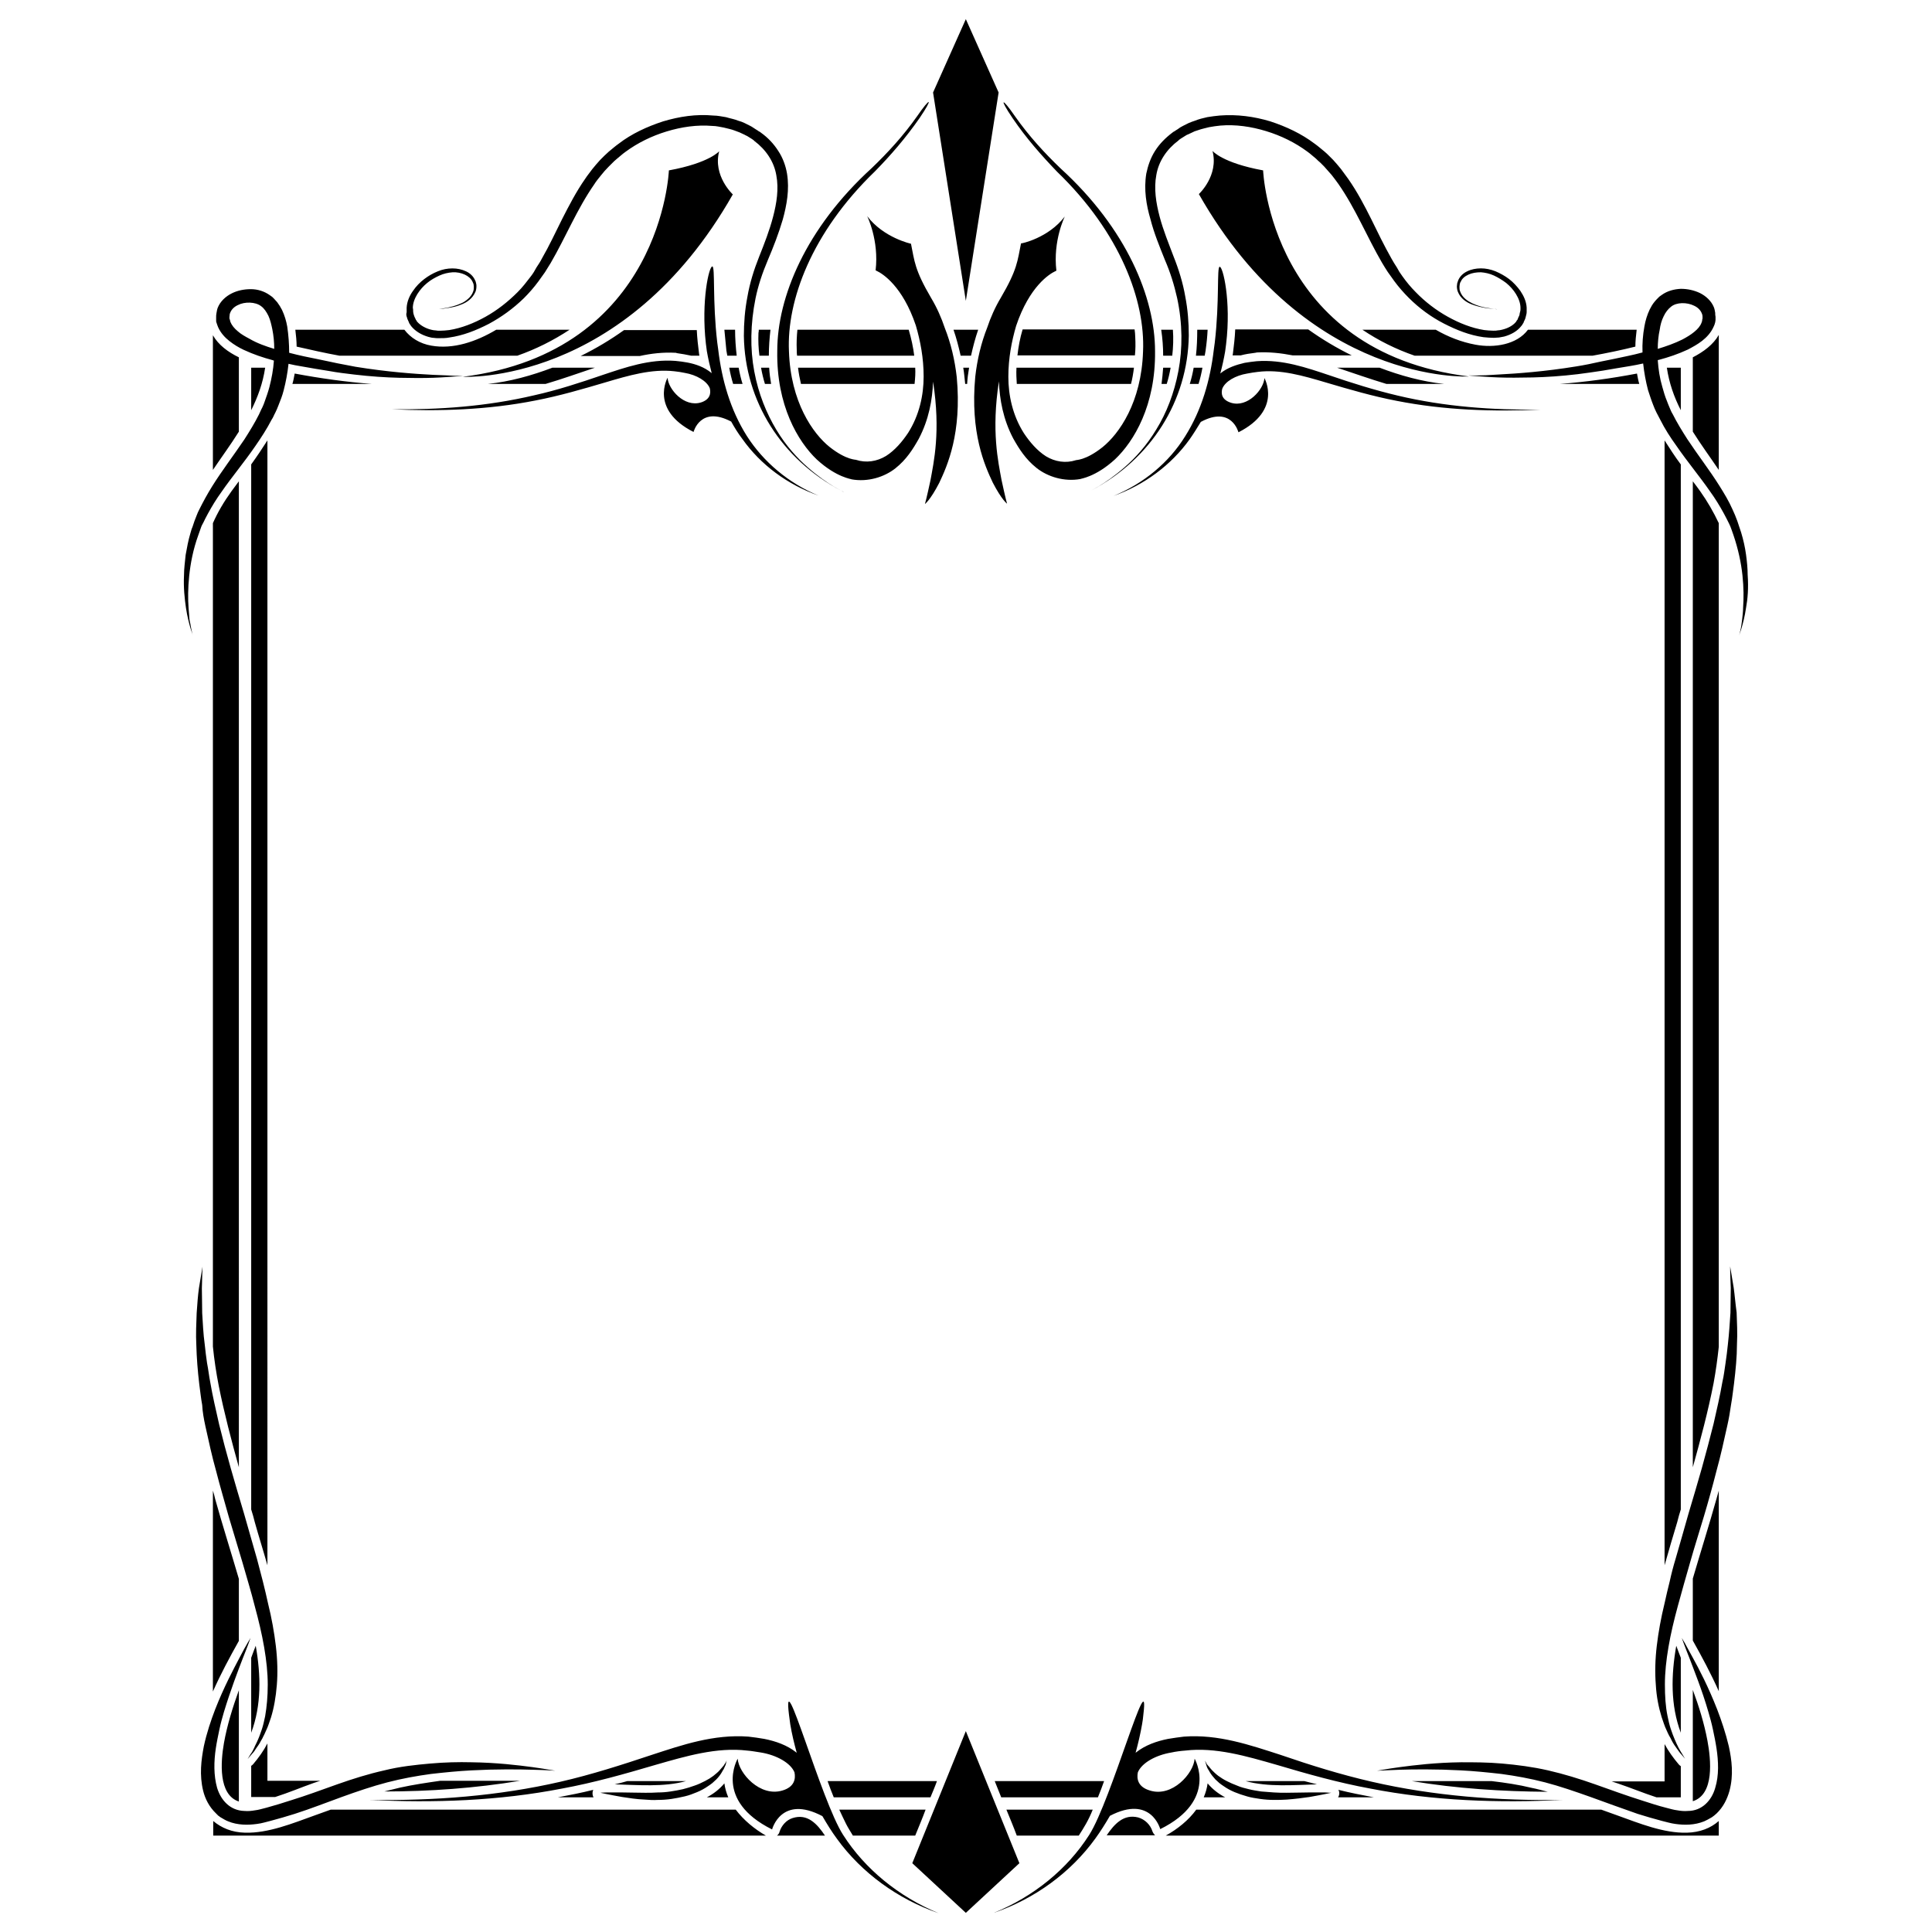 <svg xmlns="http://www.w3.org/2000/svg" viewBox="0 0 595.3 595.3"><path d="M328.1 66.7s-3.7 7.4-2.6 16.7l-.4.2c-1.7.8-7.9 4.6-12 16.8-1.4 4.8-2.4 10-2.4 15.7 0 5.7 1.3 11.9 4.8 17.4 1.8 2.7 4.1 5.4 6.8 7.1 2.8 1.7 6.1 2.2 9.2 1.2-.1-.1 2.9.2 8.2-4 5.1-4.1 12-13.8 12.5-29.5.7-15.5-6.9-36.5-26.5-55.4-4.7-4.9-9.5-10.3-13.7-16.5-4.2-6.2-3.4-6.6.8-.5 4.3 6.1 9.1 11.3 14 16 20.3 18.5 29.1 39.8 29.1 56.3.2 16.7-6.5 27.8-12.3 33.3-6.1 5.6-10.8 6-10.7 6.1-5 .9-10.1-.7-13.5-3.4-3.4-2.7-5.4-5.9-7.2-9.1-3.1-5.9-4.2-12-4.4-17.6-2.4 15.3-.2 24.9.8 30.4 1.2 5.6 1.7 7.3 1.7 7.3s-1.6-1.1-4.4-6.5c-2.5-5.3-7-15.3-5.4-32.6.6-5.3 1.8-10.4 3.7-15.2 1-3 2.4-6.2 4.2-9.2 5.1-8.7 5.1-11.3 6.2-16.7 0 .1 8.4-1.6 13.5-8.3zm80.6 51.2c7.1 2.1 14.3 4.2 21.6 5.6 14.7 2.9 29.7 3.4 44.5 2.7-14.9.2-29.8-.9-44.1-4.3-7.2-1.7-14.2-3.9-21.2-6.3-6.9-2.3-14.3-4.9-22.3-4.3-1.2.1-2.4.3-3.7.5-2.6.6-5.3 1.5-7.4 3.2l-.1.1c.6-2.2 1.1-4.5 1.5-6.8.1-.7.2-1.5.3-2.3 1.6-13.3-1-24-2-23.8-.9.1 0 10.6-1.5 23.4l-.3 2.2c-1.1 9.3-3.7 18.5-8.8 26.6-5 8.1-12.8 14.6-22.1 18.4 9.4-3.3 17.8-9.5 23.5-17.5 1.2-1.7 2.3-3.5 3.4-5.3 9.5-5.1 11.6 3.2 11.6 3.2 13.6-6.9 8-16.7 8-16.7-.2 3.5-5.2 9.2-10.3 7.6-2.8-.9-3.1-2.7-2.7-4.3.9-2.3 4.1-4.1 7.7-4.7 1.1-.2 2.2-.4 3.2-.5 7-.9 14.1 1.2 21.2 3.3zM358.9 80c1.7 3.9 2.9 7.8 3.8 11.8 1.7 7.9 1.7 15.6.4 22.5-1.3 6.9-3.7 13-6.8 18-3 5-6.5 8.8-9.7 11.6-3.2 2.8-6 4.7-8 5.9-1 .6-1.8 1-2.3 1.3-.5.3-.8.4-.8.4s.3-.1.8-.4c18.4-9.7 29.7-27.6 30-47.7 0-3.9-.3-8-1.1-12.1-.7-4.1-2-8.3-3.6-12.3-1.5-4-3.2-8.1-4.3-12.3-1.1-4.2-1.8-8.6-1-12.8.7-4.2 3.2-7.9 6.8-10.6l.3-.3.2-.1.1-.1.8-.5.8-.5c.3-.2.5-.3.8-.4l1.5-.7c.5-.3 1.1-.4 1.6-.6 1.1-.4 2.2-.6 3.3-.9 1.2-.2 2.3-.4 3.5-.5 4.7-.4 9.5.3 14.1 1.7s8.9 3.5 12.7 6.3c1 .7 1.8 1.5 2.7 2.2.4.4.8.8 1.3 1.2l1.2 1.2c.8.9 1.5 1.7 2.3 2.6.7.9 1.4 1.8 2.1 2.8 5.3 7.6 8.8 16.3 13.4 24.2.6 1 1.2 2 1.8 2.9l.5.7.5.7c.3.5.7.9 1 1.4 1.4 1.9 2.9 3.6 4.5 5.2 3.2 3.2 6.9 5.9 10.8 7.9 3.9 2 7.9 3.6 12.2 4.2 1.1.1 2.1.2 3.2.2.5 0 1.1-.1 1.6-.1.5-.1 1.1-.2 1.6-.3 2.1-.6 4-1.6 5.3-3.3.2-.2.3-.4.4-.6l.2-.3.1-.2v-.1l.1-.2c.2-.4.4-.8.5-1.3.1-.5.3-1 .3-1.5v-1.4c-.1-1.9-.9-3.6-1.9-5.1-1-1.4-2.2-2.7-3.5-3.7-1.3-1-2.8-1.8-4.2-2.4-1.5-.6-3-.9-4.5-.9s-3 .3-4.2.9c-1.3.6-2.3 1.6-2.8 2.8l-.3.9c0 .3-.1.6-.1.9 0 .6.1 1.2.3 1.7.8 2.1 2.7 3.3 4.3 3.9 1.6.6 3 .9 4.2 1.1 1.2.2 2.1.2 2.7.3.6 0 .9.1.9.1s-.3 0-.9-.1c-.6-.1-1.5-.2-2.6-.4s-2.6-.6-4.1-1.3c-.8-.4-1.5-.8-2.2-1.4-.7-.6-1.3-1.4-1.6-2.3-.2-.5-.2-.9-.2-1.5 0-.3.1-.5.1-.8.1-.2.1-.5.3-.7.4-1 1.3-1.7 2.4-2.2 1.1-.5 2.4-.7 3.8-.7 1.3.1 2.7.4 4 1 1.3.6 2.6 1.4 3.8 2.3 1.2 1 2.2 2.1 3 3.4.8 1.3 1.4 2.8 1.4 4.3 0 .4 0 .8-.1 1.1-.1.4-.2.7-.2 1-.1.4-.4.8-.5 1.2l-.1.2v.1l-.2.2c-.1.2-.2.3-.3.5-1 1.2-2.6 2-4.3 2.4-.4.1-.9.2-1.3.2-.4.1-.8.1-1.4.1-.9 0-1.9-.1-2.8-.2-3.8-.6-7.6-2.1-11.2-4.1-3.6-2-7-4.6-9.9-7.6-1.5-1.5-2.9-3.2-4.1-4.9-.3-.4-.6-.9-.9-1.3l-.4-.7-.4-.7c-.6-.9-1.2-1.9-1.7-2.8-2.2-3.9-4.2-8-6.2-12.1-2.1-4.2-4.3-8.4-7.1-12.4-.7-1-1.5-2-2.2-3-.8-1-1.6-1.9-2.4-2.8l-1.3-1.3c-.4-.4-.9-.9-1.4-1.3-1-.8-2-1.7-3-2.4-4.1-3.1-8.8-5.3-13.7-6.9-5-1.5-10.2-2.2-15.5-1.8-1.3.1-2.6.3-3.9.5-1.3.3-2.6.6-3.8 1.1-.6.2-1.2.4-1.9.7l-1.8.9c-.6.3-1.1.6-1.6 1l-.8.5-.1.1-.2.1-.2.1-.4.3c-2.1 1.6-3.9 3.4-5.3 5.6-1.4 2.2-2.2 4.6-2.7 7-.8 4.9 0 9.7 1.3 14.1 1.1 4.3 2.8 8.4 4.4 12.4zm30.3-27.5c-12.6-2.3-15.6-6-15.6-6 2 7.6-4.2 13.3-4.2 13.3 33.5 59 83.2 56.2 83.2 56.2-61.3-7.6-63.4-63.5-63.4-63.5zm-137.5 89.1c6.1 5.6 10.8 6 10.7 6.1 5 .9 10.1-.7 13.5-3.4 3.4-2.7 5.4-5.9 7.2-9.1 3.1-5.9 4.2-12 4.4-17.6 2.4 15.3.2 24.9-.8 30.4-1.2 5.6-1.7 7.3-1.7 7.3s1.6-1.1 4.4-6.5c2.5-5.3 7-15.3 5.4-32.6-.6-5.3-1.8-10.4-3.7-15.2-1-3-2.4-6.2-4.2-9.2-5.1-8.7-5.1-11.3-6.2-16.7 0 0-8.4-1.8-13.5-8.5 0 0 3.7 7.4 2.6 16.7l.4.2c1.7.8 7.9 4.6 12 16.8 1.4 4.8 2.4 10 2.4 15.7 0 5.7-1.3 11.9-4.8 17.4-1.8 2.7-4.1 5.4-6.8 7.1-2.8 1.7-6.1 2.2-9.2 1.2.1-.1-2.9.2-8.2-4-5.1-4.1-12-13.8-12.5-29.5-.7-15.5 6.9-36.5 26.5-55.4 4.8-4.9 9.5-10.3 13.8-16.5 4.2-6.2 3.4-6.6-.8-.5-4.3 6.1-9.1 11.3-14 16-20.3 18.5-29.1 39.8-29.1 56.3-.3 16.8 6.4 28 12.2 33.5zM216 124c-5.2 1.6-10.1-4.1-10.3-7.6 0 0-5.6 9.8 8 16.7 0 0 2.1-8.2 11.6-3.2 1 1.8 2.1 3.6 3.4 5.3 5.7 8.1 14.1 14.2 23.5 17.5-9.2-3.8-17-10.4-22.1-18.4-5.1-8.1-7.7-17.3-8.8-26.6l-.3-2.2c-1.5-12.8-.6-23.3-1.5-23.4-1-.2-3.5 10.5-2 23.8.1.8.2 1.5.3 2.3.4 2.3.9 4.5 1.5 6.8l-.1-.1c-2.2-1.8-4.8-2.7-7.4-3.2-1.2-.2-2.4-.4-3.7-.5-8-.6-15.4 2-22.3 4.3-7 2.4-14 4.7-21.2 6.3-14.4 3.4-29.3 4.5-44.1 4.3 14.8.7 29.9.2 44.5-2.7 7.3-1.4 14.5-3.5 21.6-5.6 7.1-2.1 14.2-4.2 21.2-3.4 1.1.1 2.2.3 3.2.5 3.6.6 6.8 2.5 7.7 4.7.4 1.6.1 3.5-2.7 4.4zm-90.6-26.2c.1.5.3.8.5 1.3l.1.2v.1s.1.1.1.2l.2.3c.1.2.3.4.4.6 1.3 1.6 3.2 2.7 5.3 3.3.5.1 1 .3 1.6.3.5.1 1.1.1 1.6.1 1.1 0 2.2 0 3.2-.2 4.3-.6 8.3-2.2 12.2-4.2 3.9-2.1 7.5-4.7 10.8-7.9 1.6-1.6 3.1-3.3 4.5-5.2.3-.5.7-.9 1-1.4l.5-.7.5-.7c.6-1 1.2-1.9 1.8-2.9 4.6-7.9 8.1-16.6 13.4-24.2.6-1 1.4-1.9 2.1-2.8.7-.9 1.5-1.8 2.3-2.6l1.2-1.2c.4-.4.8-.8 1.3-1.2.9-.7 1.7-1.5 2.7-2.2 3.8-2.8 8.1-4.9 12.7-6.3 4.6-1.4 9.4-2.1 14.1-1.7 1.2 0 2.3.3 3.5.5 1.1.3 2.3.5 3.3.9.5.2 1.1.4 1.6.6l1.5.7c.2.1.5.3.8.4l.8.5.8.5.1.1.2.1.3.3c3.6 2.7 6.1 6.4 6.8 10.6.8 4.2.1 8.6-1 12.8-1.1 4.2-2.7 8.3-4.3 12.3-1.6 4-2.9 8.2-3.6 12.3-.8 4.1-1.1 8.1-1.1 12.1.3 20.1 11.6 38 30 47.7.5.3.8.4.8.4s-.3-.2-.8-.4c-.5-.3-1.3-.7-2.3-1.3-2-1.2-4.8-3.1-8-5.9-3.2-2.8-6.7-6.6-9.7-11.6-3-5-5.5-11-6.8-18-1.3-6.9-1.2-14.6.4-22.5.8-3.9 2.1-7.8 3.8-11.8 1.7-4 3.3-8.1 4.6-12.5 1.2-4.4 2.1-9.2 1.3-14.1-.4-2.4-1.3-4.9-2.7-7-1.4-2.2-3.2-4.1-5.3-5.6l-.4-.3-.2-.1-.2-.1-.1-.1-.8-.5c-.5-.3-1-.7-1.6-1l-1.8-.9c-.6-.3-1.2-.5-1.9-.7-1.2-.5-2.5-.7-3.8-1.1-1.3-.2-2.6-.5-3.9-.5-5.3-.5-10.5.3-15.5 1.8-4.9 1.6-9.7 3.8-13.7 6.9-1 .7-2 1.6-3 2.4-.5.4-.9.9-1.4 1.3l-1.3 1.3c-.8.9-1.7 1.9-2.4 2.8-.7 1-1.5 1.9-2.2 3-2.8 4-5 8.3-7.1 12.4-2.1 4.2-4 8.3-6.2 12.1-.5 1-1.1 1.9-1.7 2.8l-.4.7-.4.7c-.3.5-.6.9-.9 1.3-1.3 1.7-2.6 3.4-4.1 4.9-3 3-6.3 5.6-9.9 7.6-3.6 2-7.4 3.5-11.2 4.1-.9.1-1.9.2-2.8.2-.5 0-.9 0-1.4-.1-.4 0-.9-.1-1.3-.2-1.7-.4-3.3-1.3-4.3-2.4-.1-.2-.3-.3-.3-.5l-.2-.2v-.1l-.1-.2c-.2-.4-.4-.8-.5-1.2-.1-.4-.2-.7-.2-1 0-.4 0-.8-.1-1.1 0-1.5.6-3 1.4-4.3.8-1.3 1.9-2.5 3-3.4 1.2-1 2.5-1.7 3.8-2.3 1.3-.6 2.7-.9 4-1 1.3-.1 2.7.2 3.8.7 1.1.5 2 1.3 2.4 2.2.1.2.2.5.3.7 0 .3.1.5.1.8 0 .5 0 1-.2 1.5-.3.9-.9 1.7-1.6 2.3-.7.6-1.4 1.1-2.2 1.4-1.5.7-2.9 1-4.1 1.3-1.1.2-2 .3-2.6.4-.6.1-.9.1-.9.1s.3 0 .9-.1c.6 0 1.5-.1 2.7-.3 1.2-.2 2.6-.4 4.2-1.1 1.6-.6 3.4-1.8 4.3-3.9.2-.5.3-1.1.3-1.7 0-.3 0-.6-.1-.9-.1-.3-.1-.6-.3-.9-.5-1.2-1.5-2.2-2.8-2.8-1.3-.6-2.7-.9-4.2-.9s-3.1.3-4.5.9c-1.5.6-2.9 1.4-4.2 2.4-1.3 1-2.5 2.2-3.5 3.7-1 1.4-1.8 3.2-1.9 5.1v1.4c-.2.6-.1 1.1.1 1.6zm80.7-45.3s-2.1 55.9-63.5 63.6c0 0 49.7 2.8 83.2-56.2 0 0-6.2-5.7-4.2-13.3.1-.1-2.9 3.6-15.5 5.9zm101.6-24L297.6 5.9l-10.1 22.6 10.1 64.2 10.1-64.2zM66.5 97.8zm-7.6 95.8c.3 1.5.5 2.2.5 2.2s-.2-.8-.7-2.2c-.4-1.4-1-3.6-1.4-6.3-.4-2.8-.8-6.2-.6-10.1 0-2 .3-4.1.5-6.2.4-2.2.8-4.5 1.5-6.8.2-.6.3-1.2.6-1.8l.6-1.8c.2-.6.5-1.2.7-1.8.2-.6.5-1.2.8-1.8 1.2-2.4 2.5-4.8 4-7.2 3-4.8 6.6-9.5 9.9-14.4 1.6-2.5 3.2-5.1 4.5-7.7.3-.6.6-1.4 1-2.1.3-.6.6-1.4.8-2 .5-1.4 1-2.8 1.4-4.3.7-2.7 1.2-5.4 1.4-8.2-.1 0-.2 0-.3-.1-3-.8-6-1.8-9-3.2-1.5-.7-3-1.6-4.4-2.7-1.4-1.1-2.7-2.5-3.5-4.3-.2-.4-.3-.9-.5-1.4-.1-.2-.1-.5-.1-.7v-1c0-.4 0-.7.1-1.2.1-.6.2-1.2.4-1.7.8-2 2.5-3.5 4.3-4.4 1.8-.9 3.8-1.3 5.9-1.3 2 0 4.1.6 5.9 1.9l.7.5.1.1.1.1.1.1.2.2c.3.3.7.8 1 1.1.6.8 1.1 1.6 1.5 2.4.8 1.7 1.3 3.4 1.6 5.1.4 2.7.6 5.4.6 8.1 1.6.4 3.1.8 4.6 1.1 2.8.6 5.5 1.1 8.2 1.7 2.6.6 5.2 1 7.6 1.5 9.8 1.6 18.2 2.2 24 2.5 2.9.1 5.2.2 6.8.3h2.4s-.8.1-2.4.2c-1.6.1-3.9.3-6.8.4-2.9.1-6.5.1-10.6 0s-8.7-.4-13.8-1c-2.5-.3-5.1-.6-7.8-1.1-2.7-.4-5.4-.9-8.3-1.4-1.4-.2-2.7-.5-4.1-.8-.3 2.8-.8 5.5-1.5 8.2-.4 1.6-1 3.1-1.6 4.6-.3.8-.6 1.5-1 2.3-.4.7-.6 1.4-1.1 2.1-1.5 2.9-3.2 5.5-5 8.1-3.5 5.1-7.3 9.6-10.4 14.1-1.6 2.2-3 4.5-4.2 6.7-.3.6-.6 1.1-.9 1.7-.3.6-.5 1.1-.8 1.6-.3.5-.5 1.1-.7 1.7-.2.6-.4 1.1-.6 1.7-1.6 4.4-2.4 8.7-2.8 12.5-.4 3.8-.4 7.2-.2 9.9.1 1.4.2 2.6.3 3.7.2 1 .4 1.9.5 2.6zm25.6-86.1c0-2.1-.2-4.1-.6-6.1-.3-1.4-.6-2.8-1.2-4.1-.6-1.2-1.3-2.3-2.3-3-1.7-1.3-5-1.4-7.1-.3-1.1.5-1.9 1.3-2.3 2.2-.1.2-.1.4-.2.5 0 .3-.1.7-.1 1v.3c0 .1 0 .3.1.4.1.3.1.5.2.8.4 1 1.2 2 2.3 2.9 1 .9 2.3 1.6 3.6 2.3 2.4 1.4 5 2.3 7.6 3.1zm444.2-9.7zm9.3 89.5c-.4 2.8-1 4.9-1.4 6.3-.5 1.4-.7 2.2-.7 2.2s.2-.8.5-2.2c.1-.7.3-1.6.4-2.7.1-1.1.3-2.3.3-3.7.2-2.8.2-6.1-.2-9.9-.4-3.8-1.3-8.1-2.8-12.5-.2-.6-.4-1.1-.6-1.7-.2-.6-.4-1.1-.7-1.7-.3-.5-.5-1.1-.8-1.6-.3-.6-.6-1.1-.9-1.7-1.2-2.2-2.6-4.5-4.2-6.7-3.1-4.5-6.9-9-10.4-14.1-1.8-2.5-3.5-5.1-5-8.1-.4-.7-.7-1.4-1.1-2.1-.4-.8-.7-1.5-1-2.3-.6-1.5-1.1-3.1-1.6-4.6-.7-2.7-1.2-5.4-1.5-8.2-1.4.3-2.8.6-4.1.8-2.9.5-5.6.9-8.3 1.4-2.7.4-5.3.8-7.8 1.1-5 .6-9.7.9-13.8 1-4.1.1-7.7.1-10.6 0-2.9-.1-5.2-.3-6.8-.4-1.6-.1-2.4-.2-2.4-.2h2.4c1.6 0 3.9-.1 6.8-.3 5.8-.3 14.2-.9 24-2.5 2.5-.4 5-.9 7.6-1.5 2.6-.5 5.4-1.1 8.2-1.7 1.5-.3 3.1-.7 4.6-1.1-.1-2.7.1-5.4.6-8.1.3-1.7.8-3.4 1.6-5.1.4-.8.9-1.7 1.5-2.4.3-.4.7-.8 1-1.1l.2-.2.1-.1.1-.1.1-.1.7-.5c1.8-1.3 3.9-1.8 5.9-1.9 2 0 4 .4 5.9 1.3 1.8.9 3.5 2.4 4.3 4.4.2.5.3 1.1.4 1.7 0 .4 0 .8.1 1.2v1c0 .2-.1.5-.1.7-.1.5-.3 1-.5 1.4-.8 1.8-2.1 3.2-3.5 4.3-1.4 1.1-2.9 1.9-4.4 2.7-3 1.4-6 2.4-9 3.2-.1 0-.2 0-.3.1.2 2.8.6 5.5 1.4 8.2.4 1.4.8 2.9 1.4 4.3.3.7.5 1.4.8 2 .3.7.6 1.5 1 2.1 1.3 2.6 2.9 5.2 4.5 7.7 3.3 5 6.9 9.6 9.9 14.4 1.5 2.4 2.9 4.7 4 7.2.3.6.5 1.2.8 1.8.2.6.5 1.2.7 1.8l.6 1.8.6 1.8c.7 2.3 1.2 4.6 1.5 6.8.3 2.2.5 4.3.5 6.2.3 4.1 0 7.5-.5 10.2zm-27.2-79.8c2.6-.8 5.2-1.7 7.6-2.9 1.3-.7 2.5-1.4 3.6-2.3 1.1-.9 1.9-1.8 2.3-2.9.1-.3.2-.5.2-.8 0-.1 0-.3.1-.4v-.3c0-.4 0-.7-.1-1-.1-.2-.1-.3-.2-.5-.4-.9-1.2-1.7-2.3-2.2-2.2-1.1-5.4-1.1-7.1.3-.9.7-1.7 1.7-2.3 3-.6 1.2-1 2.6-1.2 4.1-.4 1.8-.6 3.9-.6 5.9zM368.1 541.9c-.3 4.5-6.9 12-13.8 9.8-3.7-1.1-4.1-3.6-3.7-5.6 1.2-2.9 5.5-5.3 10.3-6.1 1.4-.3 2.9-.5 4.3-.6 9.3-1.1 18.8 1.7 28.2 4.4 9.4 2.8 19 5.5 28.8 7.3 19.5 3.8 39.5 4.5 59.3 3.5-19.8.3-39.7-1.2-58.8-5.6-9.6-2.2-18.9-5.1-28.2-8.3-9.3-3-19.1-6.4-29.7-5.6-1.6.2-3.2.4-4.9.7-3.5.7-7 1.9-9.9 4.2l-.1.1c.8-2.9 1.5-5.9 2-8.8.2-1 .3-2 .4-3 2.1-17.3-9.9 26.5-16.7 37.1-6.7 10.5-17.1 19-29.4 24 12.6-4.3 23.7-12.4 31.3-22.9 1.6-2.2 3.1-4.6 4.5-7 12.7-6.6 15.5 4.1 15.5 4.1 18-8.9 10.6-21.7 10.6-21.7zm-108.3 23.5c-6.8-10.5-18.8-54.4-16.7-37.1.1 1 .3 2 .4 3 .5 3 1.2 5.9 2 8.8l-.1-.1c-2.9-2.3-6.4-3.5-9.9-4.2-1.6-.3-3.3-.5-4.9-.7-10.7-.8-20.5 2.6-29.7 5.6-9.3 3.1-18.6 6.1-28.2 8.3-19.1 4.4-39 5.9-58.8 5.6 19.8 1 39.8.3 59.3-3.5 9.8-1.8 19.3-4.5 28.8-7.3 9.4-2.7 18.9-5.5 28.2-4.4 1.4.1 2.9.4 4.3.6 4.8.8 9.1 3.2 10.3 6.1.4 2 0 4.5-3.7 5.6-6.9 2.1-13.5-5.3-13.8-9.8 0 0-7.5 12.8 10.6 21.8 0 0 2.8-10.8 15.5-4.1 1.4 2.4 2.8 4.7 4.5 7 7.6 10.5 18.8 18.6 31.3 22.9-12.3-5.1-22.7-13.6-29.4-24.1zm37.8-32l-16.5 40.7 16.5 15.3 16.5-15.3-16.5-40.7zm-230.4 26l.1.1.2.1.2.2.5.3c.7.4 1.3.8 2.1 1.1 1.4.6 3 .9 4.5 1 1.5.1 2.9 0 4.4-.2 1.6-.2 2.7-.6 4-.9 2.6-.7 5.1-1.4 7.6-2.2 5-1.6 9.8-3.5 14.5-5.2 4.7-1.7 9.4-3.3 14-4.5 4.6-1.2 9.1-2 13.5-2.6 4.4-.5 8.5-.9 12.4-1.1 3.9-.2 7.4-.3 10.6-.3 3.2 0 5.9 0 8.2.1 4.5.1 7.1.3 7.1.3l-1.8-.3c-1.2-.2-3-.5-5.2-.8-4.5-.6-11-1.4-18.9-1.5-3.9-.1-8.2 0-12.7.4s-9.3.9-14.1 2.1c-4.9 1.1-9.7 2.6-14.5 4.3-4.8 1.7-9.6 3.5-14.5 5-2.4.8-4.8 1.5-7.3 2.2-1.2.3-2.5.7-3.5.8-1.1.2-2.2.3-3.3.2-4.3-.1-7.2-3.2-8.4-7.1-1.1-3.9-1-8.2-.4-12.2.3-2 .7-3.9 1.1-5.8.4-1.9.9-3.7 1.4-5.4 2.1-6.9 4.3-12.6 5.8-16.5 1.6-4 2.4-6.3 2.4-6.3l-.9 1.5c-.6 1-1.4 2.5-2.4 4.4-2 3.8-4.9 9.2-7.6 16.1-1.3 3.4-2.6 7.2-3.5 11.4-.8 4.2-1.4 8.8-.2 13.7.6 2.4 1.8 4.9 4 7l.6.6zm119.7-7.1c-1.2 0-1.9.1-1.9.1s2.7.6 6.7 1.3c2 .3 4.4.7 7 .8 1.3.1 2.6.2 4 .1 1.4 0 2.8-.1 4.2-.3 1.4-.2 2.8-.5 4.1-.8 1.3-.3 2.6-.8 3.8-1.3 1.2-.5 2.3-1.1 3.3-1.8.5-.3 1-.7 1.4-1 .4-.4.8-.7 1.2-1.1.7-.7 1.3-1.5 1.7-2.2.2-.4.4-.7.6-1 .1-.3.3-.6.4-.9.3-.5.3-1 .4-1.3.1-.3.1-.4.1-.4s-.1.1-.2.4c-.2.3-.4.6-.7 1.1-.2.2-.4.5-.6.7-.2.3-.5.5-.7.8-.5.6-1.2 1.1-1.9 1.7-.8.6-1.6 1.1-2.6 1.6s-2 1-3.2 1.4c-1.1.4-2.4.8-3.6 1.1-1.3.3-2.5.5-3.8.7-1.3.2-2.6.3-3.9.3-1.3.1-2.6.1-3.9.1-2.5 0-4.9-.1-6.9-.1h-5zM63.3 439.5c1 4.5 2 9.2 3.3 13.8 1.2 4.7 2.6 9.4 3.9 14.1 1.4 4.7 2.8 9.4 4.2 14 1.3 4.6 2.7 9.1 3.8 13.5 1.2 4.4 2.2 8.6 2.9 12.7.7 4.1 1.1 7.9 1.1 11.5 0 3.6-.3 6.8-.8 9.7-.3 1.4-.6 2.8-1 4-.2.6-.4 1.2-.6 1.7-.2.5-.4 1.1-.6 1.5-.4 1-.9 1.8-1.2 2.6-.4.8-.7 1.4-1.1 1.9l-.9 1.5s.4-.5 1.2-1.4c.4-.4.9-1 1.3-1.7.5-.7 1.1-1.5 1.6-2.5.3-.5.6-1 .8-1.5.3-.5.5-1.1.8-1.7.6-1.2 1-2.6 1.5-4 .9-2.9 1.5-6.3 1.8-10 .3-3.7.2-7.8-.3-12s-1.3-8.7-2.4-13.1c-.5-2.2-1-4.5-1.6-6.8l-1.8-6.9c-1.3-4.7-2.7-9.3-4-14-1.4-4.7-2.8-9.4-4.1-14-1.3-4.6-2.5-9.1-3.6-13.6-1-4.4-2-8.7-2.7-12.8-.4-2-.6-4-1-6-.3-1.9-.5-3.8-.7-5.6-.5-3.6-.6-6.9-.8-9.8 0-2.9-.1-5.5-.1-7.6.1-4.2.2-6.7.2-6.7l-1.1 6.6c-.3 2.1-.5 4.7-.7 7.7-.1 3-.3 6.4-.1 10 .1 3.7.4 7.7.9 11.9.3 2.1.5 4.3.9 6.4.1 2.1.5 4.3 1 6.6zm465.8 87.2c-2.7-6.9-5.5-12.3-7.6-16.1-1-1.9-1.9-3.4-2.4-4.4l-.9-1.5s.8 2.3 2.4 6.3c1.5 4 3.8 9.6 5.8 16.5.5 1.7 1 3.5 1.4 5.4.4 1.9.8 3.8 1.1 5.8.6 4 .8 8.3-.4 12.2-1.1 3.9-4.1 7.1-8.4 7.1-1.1.1-2.2 0-3.3-.2-1-.1-2.3-.5-3.5-.8-2.4-.6-4.8-1.4-7.3-2.2-4.8-1.5-9.7-3.3-14.5-5-4.8-1.7-9.7-3.2-14.5-4.3-4.8-1.1-9.6-1.7-14.1-2.1-4.5-.4-8.8-.4-12.7-.4-7.9.1-14.4.9-18.9 1.5-2.3.3-4 .6-5.2.8l-1.8.3s2.6-.1 7.1-.3c2.3-.1 5-.1 8.2-.1 3.2 0 6.7.1 10.6.3 3.9.2 8 .6 12.4 1.1 4.4.6 8.9 1.4 13.5 2.6 4.6 1.2 9.2 2.8 14 4.5 4.7 1.7 9.6 3.5 14.5 5.2 2.5.8 5 1.5 7.6 2.2 1.3.3 2.5.7 4 .9 1.4.2 2.9.3 4.4.2 1.5-.1 3-.4 4.5-1 .7-.3 1.4-.7 2.1-1.1l.5-.3.2-.2.2-.1.1-.1.7-.6c2.1-2 3.3-4.5 4-7 1.3-4.9.7-9.5-.2-13.7-1-4.2-2.3-8-3.6-11.4zm-144.9 26.8c1.3.4 2.8.6 4.1.8 1.4.2 2.8.3 4.2.3 1.4 0 2.7 0 4-.1 2.6-.2 5-.5 7-.8 4-.7 6.7-1.3 6.7-1.3s-.7 0-1.9-.1h-5c-2 0-4.4.1-6.9.1-1.3 0-2.6 0-3.9-.1l-3.9-.3c-1.3-.2-2.6-.4-3.8-.7-1.2-.3-2.5-.6-3.6-1.1-1.1-.4-2.2-.9-3.2-1.4-1-.5-1.9-1.1-2.6-1.6-.8-.6-1.4-1.2-1.9-1.7-.3-.3-.5-.6-.7-.8-.2-.3-.4-.5-.6-.7-.4-.4-.5-.8-.7-1.1-.2-.3-.2-.4-.2-.4s0 .2.1.4c.1.3.2.7.4 1.3.1.3.2.6.4.9.2.3.4.6.6 1 .4.7 1 1.4 1.7 2.2.4.4.8.7 1.2 1.1.4.3.9.7 1.4 1 1 .7 2.1 1.3 3.3 1.8 1.2.5 2.4.9 3.8 1.3zm150-156.7l-1.1-6.6s0 2.4.2 6.7c0 2.1-.1 4.7-.1 7.6-.2 2.9-.4 6.3-.8 9.8-.2 1.8-.4 3.7-.7 5.6-.3 1.9-.5 3.9-1 6-.7 4.1-1.7 8.4-2.7 12.8-1.1 4.4-2.3 8.9-3.6 13.6-1.3 4.6-2.7 9.3-4.1 14-1.3 4.7-2.7 9.4-4 14-.7 2.3-1.3 4.6-1.8 6.9-.6 2.3-1.1 4.6-1.6 6.8-1.1 4.5-1.9 8.9-2.4 13.1-.5 4.2-.6 8.3-.3 12 .2 3.7.9 7.1 1.8 10 .5 1.4.9 2.8 1.5 4 .3.6.5 1.2.8 1.7.3.5.6 1 .8 1.5.5 1 1.1 1.8 1.6 2.5s.9 1.3 1.3 1.7c.8.9 1.2 1.4 1.2 1.4l-.9-1.5c-.3-.5-.7-1.1-1.1-1.9-.4-.8-.8-1.6-1.2-2.6l-.6-1.5c-.2-.5-.4-1.1-.6-1.7-.4-1.2-.7-2.5-1-4-.6-2.9-.8-6.1-.8-9.7 0-3.6.4-7.4 1.1-11.5.7-4.1 1.7-8.3 2.9-12.7 1.2-4.5 2.5-8.9 3.8-13.5 1.3-4.6 2.8-9.3 4.2-14 1.4-4.7 2.7-9.4 3.9-14.1 1.3-4.7 2.3-9.3 3.3-13.8.5-2.2.9-4.5 1.2-6.7.4-2.2.6-4.3.9-6.4.5-4.2.9-8.2.9-11.9.2-3.7 0-7.1-.1-10-.4-2.9-.6-5.5-.9-7.6zM233.8 101.6c0 .3 0 .6-.1 1-.1 2.4 0 4.7.3 7h2.9c0-2.7.2-5.4.5-8h-3.6zm137.4 8c.1-.6.2-1.2.3-1.7v-.1c.3-2.1.5-4.1.6-6.2h-3.2v.1c0 2.6-.1 5.3-.4 7.9h2.7zm-297.6.5c-3.3-1.6-6.3-3.8-8-6.8v41.5c2.7-4 5.5-7.8 8-11.8v-22.9zm31-.5h54.8c5.7-2 11.1-4.7 16.1-8h-22.6c-6.2 3.7-13.3 6.1-20 4.9-3.5-.6-6.4-2.4-8.3-4.9H91c.2 1.7.4 3.5.4 5.2 4.4 1 8.8 2 13.2 2.8zm196.8-8h-7.6c.9 2.6 1.6 5.3 2.2 8h3.2c.6-2.7 1.3-5.4 2.2-8zm59.8 8c.3-2.6.4-5.3.2-8h-3.6c.4 2.7.6 5.3.6 8h2.8zM529.6 415V161.2c-1.6-3.4-3.5-6.7-5.7-9.8-.8-1.1-1.5-2.1-2.3-3.1v303.8c2.4-8.6 4.7-17.2 6.4-25.9.7-3.8 1.2-7.5 1.6-11.2zm-75-308.8c-4.3-.8-8.4-2.4-12.2-4.6h-22.6c4.9 3.3 10.3 6 16.1 8h54.8c4.4-.8 8.8-1.7 13.2-2.8 0-1.7.2-3.5.4-5.2h-33.5c-3.4 4.6-10.4 5.7-16.2 4.6zM350.7 560c-4.5-1.1-7.3 2-9.7 5.5h14.9c-.3-.3-.6-.7-.8-1.2-.6-2-2.3-3.7-4.4-4.3zm147.7-.6c-1.7-.6-3.4-1.2-5-1.8H368.6c-2.4 3.3-5.8 6-9.4 8h170.4v-4.5c-2.5 2.2-5.8 3.5-9.8 3.6-7.2.2-14.7-2.9-21.4-5.3zm31.2-100.1c-.2.8-.5 1.7-.7 2.5-2.3 8.2-4.9 16.4-7.3 24.6v19.1c2.8 5 5.6 10.2 8 15.6v-61.8zM332.4 565.6c.8-1.2 1.5-2.4 2.2-3.6.8-1.4 1.5-2.9 2.1-4.4h-26.6c1.1 2.7 2.2 5.3 3.2 8h19.1zM65.6 414.9c.4 4 1 8 1.8 12.1 1.7 8.5 3.9 16.8 6.2 25.1V148.3c-.8 1-1.5 2.1-2.3 3.1-2.3 3.2-4.2 6.4-5.7 9.8v253.7zm161.1 142.7H101.9c-1.7.6-3.4 1.2-5 1.8-6.7 2.4-14.2 5.5-21.4 5.3-4.1-.1-7.3-1.5-9.8-3.6v4.5H236c-3.5-2-6.9-4.8-9.3-8zM65.6 459.3v61.9c2.4-5.4 5.2-10.6 8-15.6v-19.1c-2.4-8.2-5-16.4-7.3-24.6-.2-.9-.4-1.7-.7-2.6zm197.2 106.3H282c1.1-2.7 2.2-5.3 3.2-8h-26.6c.7 1.5 1.4 3 2.1 4.4.6 1.2 1.4 2.4 2.1 3.6zm-18.6-5.4c-1.9.6-3.4 2.3-4 4.2-.1.5-.4.9-.8 1.2h14.8c-2.4-3.6-5.4-6.9-10-5.4zm136.4-458.6c-.1 2.4-.4 4.9-.7 7.3 0 .2-.1.4-.1.6h2.5c1.5-.4 2.9-.6 4.5-.8.2 0 .3-.1.5-.1 3.7-.2 7.4.2 11 .9h18.2c-4.7-2.3-9.2-5-13.4-8h-22.5zm145.5 434.7c-1-5.3-2.6-10.5-4.5-15.6V555c6.7-2.1 5.6-12.8 4.5-18.7zm-318-427.6c.1 0 .3 0 .4.1 1.5.2 3.1.5 4.5.8h2.5c0-.2-.1-.4-.1-.6-.3-2.4-.6-4.9-.7-7.3h-22.4c-4.2 3-8.7 5.7-13.4 8h18.2c3.6-.8 7.3-1.2 11-1zm313.5 1.4V133c2.5 4 5.3 7.8 8 11.8v-41.6c-1.7 3-4.7 5.2-8 6.9zm-275.9-8.5c-.2 2-.3 4.1-.2 6.2 0 .6 0 1.2.1 1.8h36.1c-.3-2.5-.9-5.3-1.7-8h-34.3zm104.1 2.3c0-.8-.1-1.6-.2-2.4h-34.5c-.8 2.6-1.3 5.4-1.6 8h36.2c.2-1.9.2-3.7.1-5.6zm-126.6-2.3c.2 2.1.4 4.1.6 6.2v.1c.1.6.2 1.2.3 1.7h2.9c-.3-2.6-.5-5.3-.5-8h-3.3zM73.6 555.1v-34.3c-1.9 5.3-3.6 10.7-4.6 16.3-1 5.7-1.8 15.9 4.6 18zm444.3-441.8h-4.3c.7 4.7 2.2 9 4.3 13.1v-13.1zm-219.9 5c.1-1.7.3-3.3.6-5h-1.8c.3 1.7.4 3.3.6 5h.6zm-86.6 430.5h-18.1c-1.3.4-2.6.7-3.9 1 7.1.2 15.2.9 22-1zm211.9 5c-3.7-.7-7.3-1.4-10.9-2.3 0 .1 0 .1.1.2.3.7.2 1.5-.2 2.1h11zm36.3-5H435c13.8 2.3 27.8 3.2 41.9 3.3-1.6-.4-3.3-.9-4.9-1.2-4.1-1-8.2-1.6-12.4-2.1zm-87.5.7c-.2 1.5-.6 2.9-1.2 4.3h6.6c-2.1-1.1-3.9-2.5-5.4-4.3zM445 118.3c-6.8-.7-13.6-2.6-19.9-5H412c5.1 1.7 10.2 3.5 15.2 5H445zM77.4 465.1c.4 1.3.8 2.6 1.1 3.9 1.2 4.3 2.6 8.7 3.9 13.3V135.7c-1.6 2.5-3.2 4.9-5 7.4v322zm433 88.7h7.5v-9.6c-.2-.1-.4-.3-.6-.5-1.7-2-3.2-4.1-4.4-6.3v11.5h-16.3c.7.2 1.4.5 2.1.7 3.6 1.2 7.7 2.9 11.7 4.2zM90.8 115.1c-.2 1.1-.4 2.2-.7 3.2h24.5c-7.9-.6-15.8-1.7-23.8-3.2zm32.5 435.7c-1.6.4-3.3.8-4.9 1.2 14 0 28-1 41.9-3.3h-24.6c-4.2.6-8.3 1.2-12.4 2.1zm-44.5-43.7c-.5 1.2-.9 2.4-1.4 3.7v23.1c3.2-8.5 3-17.7 1.4-26.8zm-.8 36.5c-.2.2-.4.4-.6.5v9.6h7.4c4.1-1.3 8.1-3 11.8-4.3.7-.2 1.4-.5 2.1-.7H82.4v-11.5c-1.2 2.3-2.7 4.4-4.4 6.4zm288.6-425.3h2.7c.5-1.6.9-3.3 1.2-5h-2.7c-.3 1.7-.7 3.4-1.2 5zm39.2 431.5c-1.3-.3-2.6-.7-3.9-1h-18.1c6.9 1.9 15 1.2 22 1zm-92.5-431.5h35.2c.4-1.6.7-3.3.9-5h-36.2c-.1 1.8 0 3.5.1 5zm204.6 346.8v-322c-1.8-2.4-3.4-4.9-5-7.4v346.6c1.3-4.6 2.6-9 3.9-13.3.3-1.3.7-2.6 1.1-3.9zM281.8 118.3c.2-1.8.3-3.5.2-5h-36.1c.2 1.7.5 3.3.9 5h35zm77.7 0c.5-1.6.9-3.3 1.2-5h-2.3c-.1 1.7-.3 3.3-.5 5h1.6zm121.1 0h24.5c-.3-1-.5-2.1-.7-3.2-7.9 1.5-15.8 2.6-23.8 3.2zm-251.8 0c-.5-1.6-.9-3.3-1.2-5h-2.9c.3 1.7.7 3.4 1.2 5h2.9zm8.8 0c-.3-1.7-.5-3.3-.6-5h-2.5c.3 1.7.7 3.4 1.2 5h1.9zm-19.8 435.5h6.6c-.6-1.4-1-2.8-1.2-4.3-1.5 1.8-3.3 3.2-5.4 4.3zm-67.5-435.5h17.8c5.1-1.5 10.1-3.3 15.2-5h-13.1c-6.3 2.4-13.1 4.3-19.9 5zm138.4 430.5H255c.6 1.7 1.2 3.3 1.9 5h29.8c.7-1.7 1.4-3.3 2-5zm-105.9 2.7c-3.6.9-7.2 1.6-10.9 2.3h11c-.4-.6-.4-1.4-.2-2.1.1-.1.1-.1.1-.2zm157.4-2.7h-33.7c.7 1.7 1.3 3.3 2 5h29.8c.7-1.7 1.3-3.3 1.9-5zm177.7-14.9v-23.1c-.5-1.2-.9-2.4-1.4-3.7-1.6 9.1-1.8 18.3 1.4 26.8zM77.4 113.3v13.1c2-4 3.6-8.3 4.3-13.1h-4.3z"/></svg>